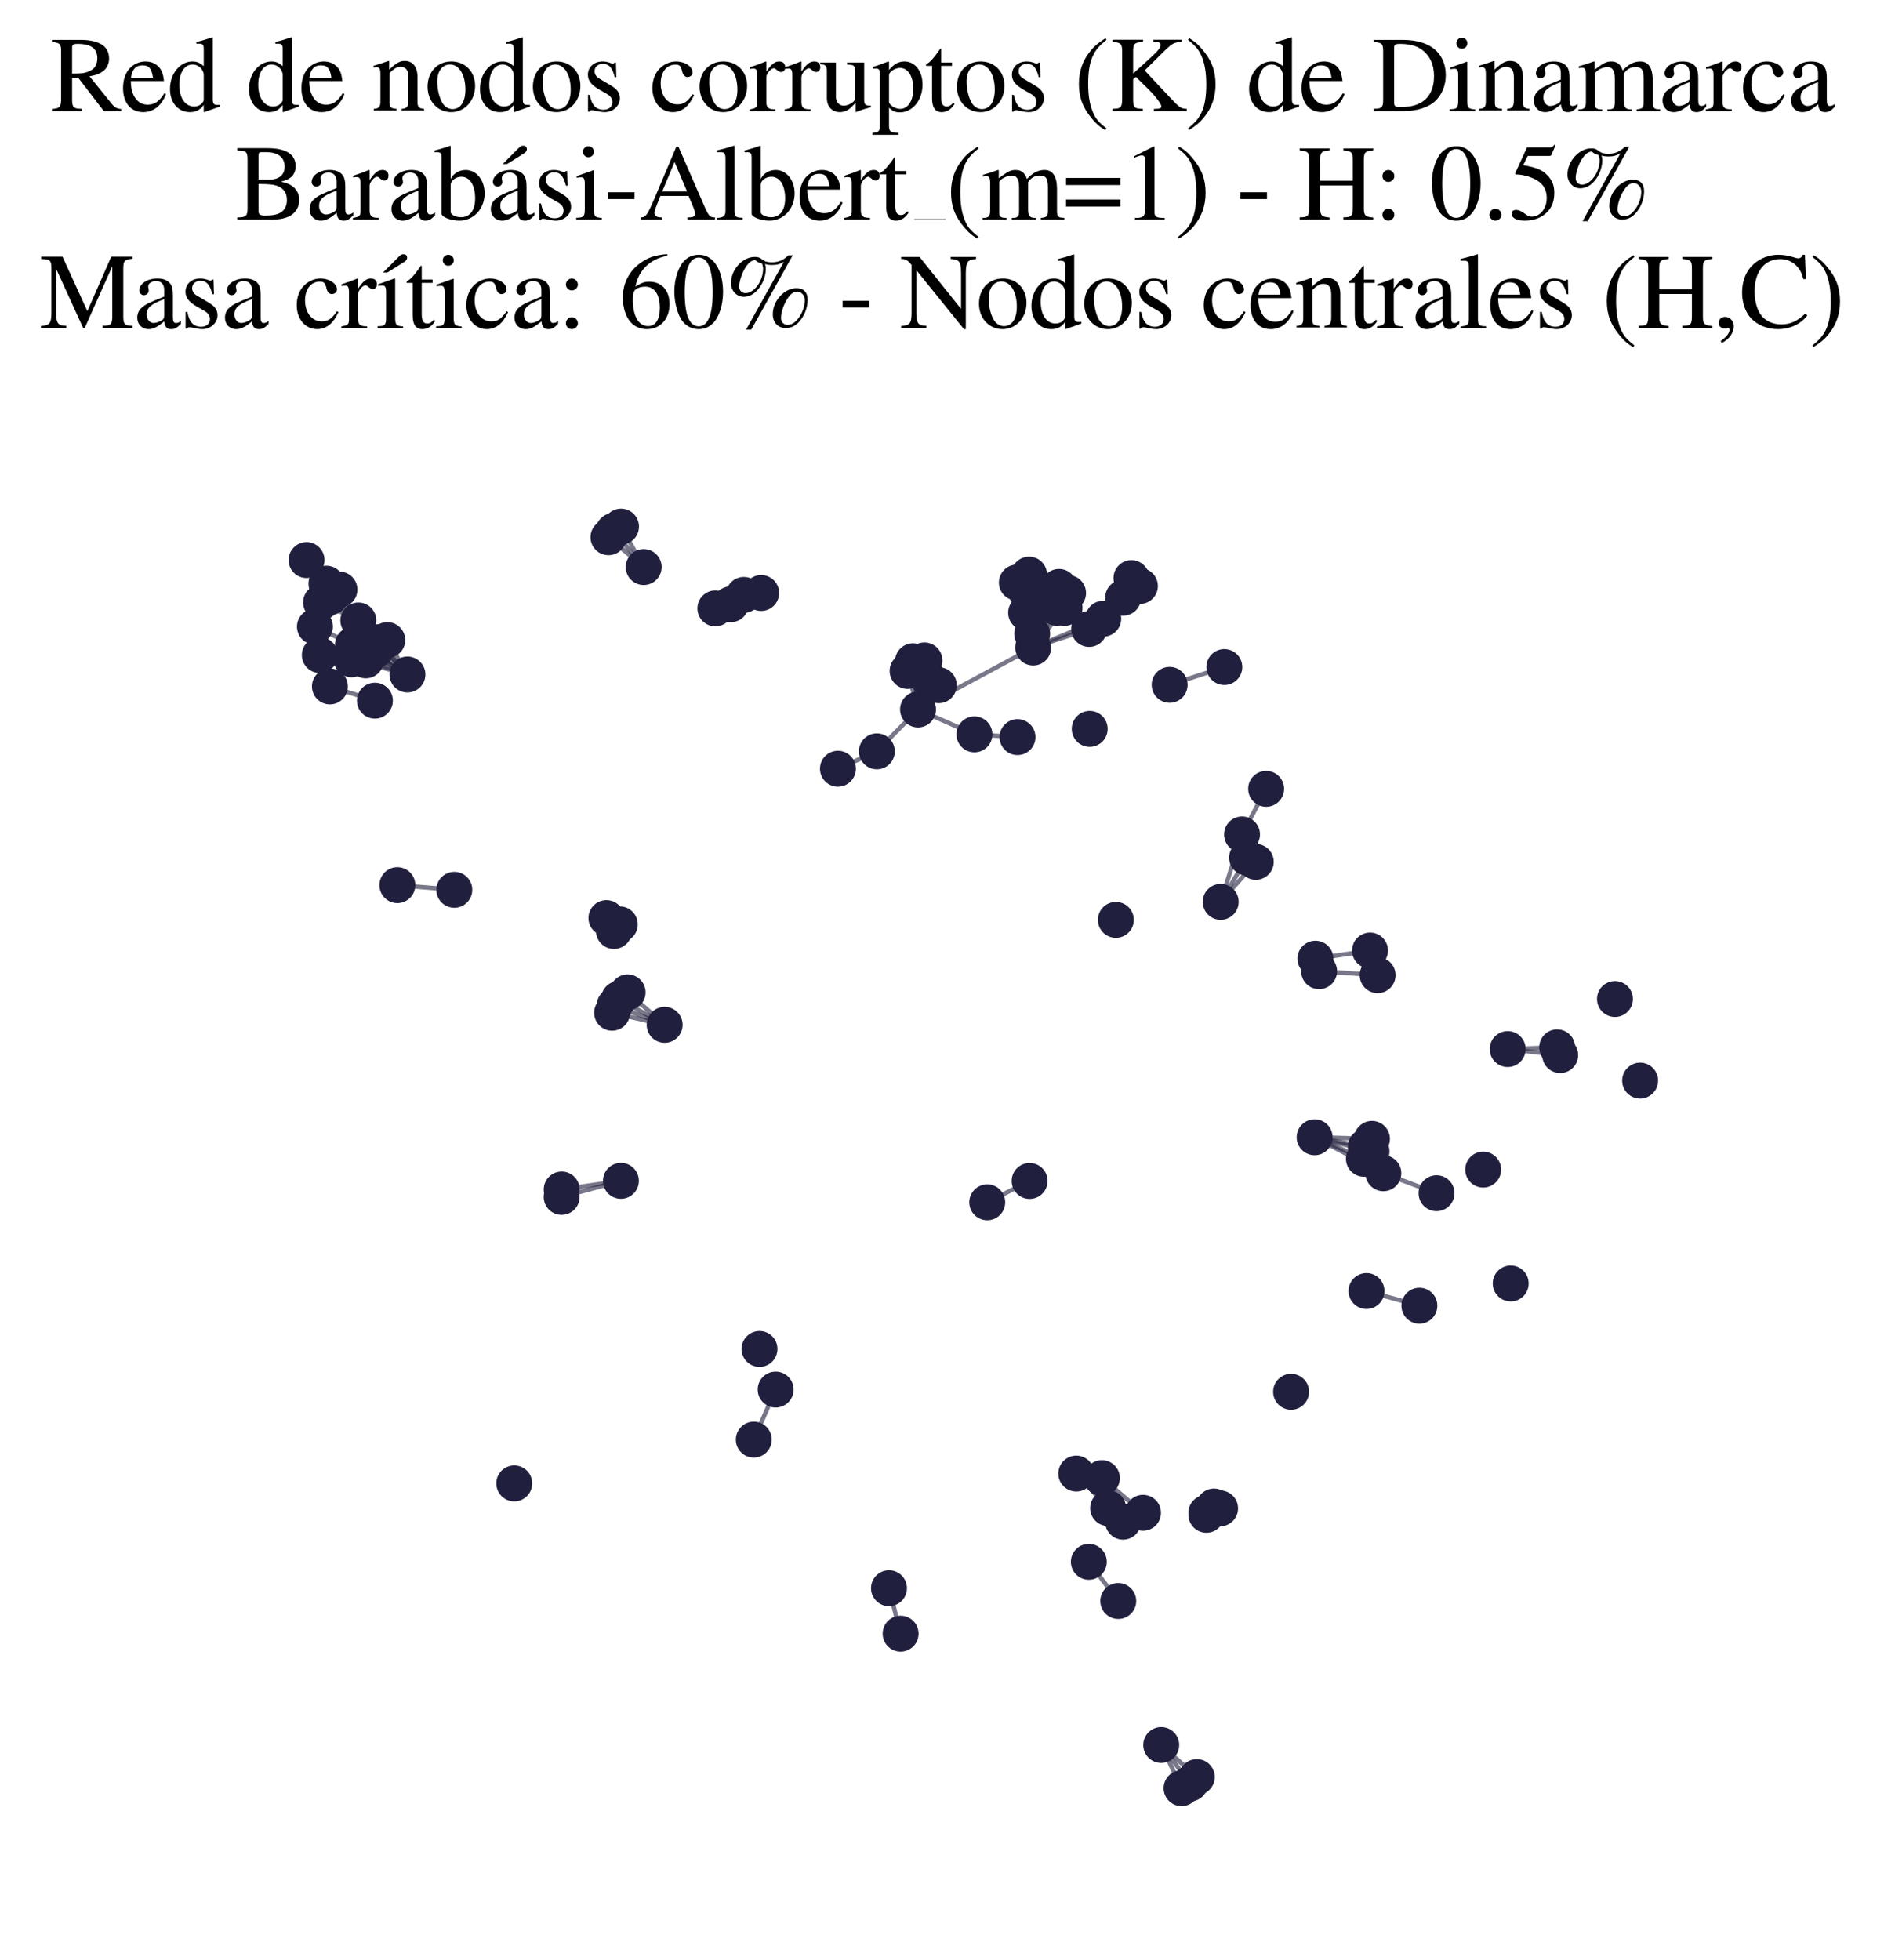 <?xml version="1.0" encoding="utf-8" standalone="no"?>
<!DOCTYPE svg PUBLIC "-//W3C//DTD SVG 1.1//EN"
  "http://www.w3.org/Graphics/SVG/1.1/DTD/svg11.dtd">
<svg xmlns:xlink="http://www.w3.org/1999/xlink" width="171.118pt" height="177.988pt" viewBox="0 0 171.118 177.988" xmlns="http://www.w3.org/2000/svg" version="1.1">
 <defs>
  <style type="text/css">*{stroke-linejoin: round; stroke-linecap: butt}</style>
 </defs>
 <g id="figure_1">
  <g id="patch_1">
   <path d="M 0 177.988 
L 171.118 177.988 
L 171.118 -0 
L 0 -0 
z
" style="fill: #ffffff"/>
  </g>
  <g id="axes_1">
   <g id="LineCollection_1">
    <path d="M 34.134 59.035 
L 37.006 61.243 
" clip-path="url(#pb1fc2d0934)" style="fill: none; stroke: #201f3d; stroke-opacity: 0.6; stroke-width: 0.4"/>
    <path d="M 141.707 95.799 
L 136.938 95.252 
" clip-path="url(#pb1fc2d0934)" style="fill: none; stroke: #201f3d; stroke-opacity: 0.6; stroke-width: 0.4"/>
    <path d="M 84.312 61.61 
L 83.381 64.419 
" clip-path="url(#pb1fc2d0934)" style="fill: none; stroke: #201f3d; stroke-opacity: 0.6; stroke-width: 0.4"/>
    <path d="M 103.816 137.358 
L 100.082 134.207 
" clip-path="url(#pb1fc2d0934)" style="fill: none; stroke: #201f3d; stroke-opacity: 0.6; stroke-width: 0.4"/>
    <path d="M 82.922 60.042 
L 83.381 64.419 
" clip-path="url(#pb1fc2d0934)" style="fill: none; stroke: #201f3d; stroke-opacity: 0.6; stroke-width: 0.4"/>
    <path d="M 55.265 48.779 
L 58.464 51.487 
" clip-path="url(#pb1fc2d0934)" style="fill: none; stroke: #201f3d; stroke-opacity: 0.6; stroke-width: 0.4"/>
    <path d="M 119.81 88.18 
L 125.126 88.542 
" clip-path="url(#pb1fc2d0934)" style="fill: none; stroke: #201f3d; stroke-opacity: 0.6; stroke-width: 0.4"/>
    <path d="M 100.205 56.178 
L 93.84 58.795 
" clip-path="url(#pb1fc2d0934)" style="fill: none; stroke: #201f3d; stroke-opacity: 0.6; stroke-width: 0.4"/>
    <path d="M 100.205 56.178 
L 103.535 53.208 
" clip-path="url(#pb1fc2d0934)" style="fill: none; stroke: #201f3d; stroke-opacity: 0.6; stroke-width: 0.4"/>
    <path d="M 100.205 56.178 
L 102.766 52.491 
" clip-path="url(#pb1fc2d0934)" style="fill: none; stroke: #201f3d; stroke-opacity: 0.6; stroke-width: 0.4"/>
    <path d="M 98.896 141.812 
L 101.568 145.369 
" clip-path="url(#pb1fc2d0934)" style="fill: none; stroke: #201f3d; stroke-opacity: 0.6; stroke-width: 0.4"/>
    <path d="M 56.396 107.217 
L 51.017 108.005 
" clip-path="url(#pb1fc2d0934)" style="fill: none; stroke: #201f3d; stroke-opacity: 0.6; stroke-width: 0.4"/>
    <path d="M 56.396 107.217 
L 51.012 108.677 
" clip-path="url(#pb1fc2d0934)" style="fill: none; stroke: #201f3d; stroke-opacity: 0.6; stroke-width: 0.4"/>
    <path d="M 124.114 117.222 
L 128.919 118.555 
" clip-path="url(#pb1fc2d0934)" style="fill: none; stroke: #201f3d; stroke-opacity: 0.6; stroke-width: 0.4"/>
    <path d="M 110.872 81.887 
L 112.81 75.765 
" clip-path="url(#pb1fc2d0934)" style="fill: none; stroke: #201f3d; stroke-opacity: 0.6; stroke-width: 0.4"/>
    <path d="M 110.872 81.887 
L 113.268 77.873 
" clip-path="url(#pb1fc2d0934)" style="fill: none; stroke: #201f3d; stroke-opacity: 0.6; stroke-width: 0.4"/>
    <path d="M 110.872 81.887 
L 114.059 78.254 
" clip-path="url(#pb1fc2d0934)" style="fill: none; stroke: #201f3d; stroke-opacity: 0.6; stroke-width: 0.4"/>
    <path d="M 83.381 64.419 
L 93.84 58.795 
" clip-path="url(#pb1fc2d0934)" style="fill: none; stroke: #201f3d; stroke-opacity: 0.6; stroke-width: 0.4"/>
    <path d="M 83.381 64.419 
L 83.963 59.964 
" clip-path="url(#pb1fc2d0934)" style="fill: none; stroke: #201f3d; stroke-opacity: 0.6; stroke-width: 0.4"/>
    <path d="M 83.381 64.419 
L 83.766 60.648 
" clip-path="url(#pb1fc2d0934)" style="fill: none; stroke: #201f3d; stroke-opacity: 0.6; stroke-width: 0.4"/>
    <path d="M 83.381 64.419 
L 82.434 60.92 
" clip-path="url(#pb1fc2d0934)" style="fill: none; stroke: #201f3d; stroke-opacity: 0.6; stroke-width: 0.4"/>
    <path d="M 83.381 64.419 
L 79.642 68.22 
" clip-path="url(#pb1fc2d0934)" style="fill: none; stroke: #201f3d; stroke-opacity: 0.6; stroke-width: 0.4"/>
    <path d="M 83.381 64.419 
L 88.504 66.678 
" clip-path="url(#pb1fc2d0934)" style="fill: none; stroke: #201f3d; stroke-opacity: 0.6; stroke-width: 0.4"/>
    <path d="M 83.381 64.419 
L 85.267 62.215 
" clip-path="url(#pb1fc2d0934)" style="fill: none; stroke: #201f3d; stroke-opacity: 0.6; stroke-width: 0.4"/>
    <path d="M 80.744 144.206 
L 81.8 148.333 
" clip-path="url(#pb1fc2d0934)" style="fill: none; stroke: #201f3d; stroke-opacity: 0.6; stroke-width: 0.4"/>
    <path d="M 125.646 106.527 
L 119.405 103.26 
" clip-path="url(#pb1fc2d0934)" style="fill: none; stroke: #201f3d; stroke-opacity: 0.6; stroke-width: 0.4"/>
    <path d="M 125.646 106.527 
L 130.476 108.342 
" clip-path="url(#pb1fc2d0934)" style="fill: none; stroke: #201f3d; stroke-opacity: 0.6; stroke-width: 0.4"/>
    <path d="M 93.84 58.795 
L 94.442 54.289 
" clip-path="url(#pb1fc2d0934)" style="fill: none; stroke: #201f3d; stroke-opacity: 0.6; stroke-width: 0.4"/>
    <path d="M 93.84 58.795 
L 96.69 55.195 
" clip-path="url(#pb1fc2d0934)" style="fill: none; stroke: #201f3d; stroke-opacity: 0.6; stroke-width: 0.4"/>
    <path d="M 93.84 58.795 
L 93.2 55.635 
" clip-path="url(#pb1fc2d0934)" style="fill: none; stroke: #201f3d; stroke-opacity: 0.6; stroke-width: 0.4"/>
    <path d="M 93.84 58.795 
L 95.976 55.189 
" clip-path="url(#pb1fc2d0934)" style="fill: none; stroke: #201f3d; stroke-opacity: 0.6; stroke-width: 0.4"/>
    <path d="M 93.84 58.795 
L 95.784 54.449 
" clip-path="url(#pb1fc2d0934)" style="fill: none; stroke: #201f3d; stroke-opacity: 0.6; stroke-width: 0.4"/>
    <path d="M 93.84 58.795 
L 98.922 57.107 
" clip-path="url(#pb1fc2d0934)" style="fill: none; stroke: #201f3d; stroke-opacity: 0.6; stroke-width: 0.4"/>
    <path d="M 93.84 58.795 
L 95.105 54.228 
" clip-path="url(#pb1fc2d0934)" style="fill: none; stroke: #201f3d; stroke-opacity: 0.6; stroke-width: 0.4"/>
    <path d="M 108.702 161.351 
L 105.471 158.44 
" clip-path="url(#pb1fc2d0934)" style="fill: none; stroke: #201f3d; stroke-opacity: 0.6; stroke-width: 0.4"/>
    <path d="M 56.225 90.699 
L 60.368 93.052 
" clip-path="url(#pb1fc2d0934)" style="fill: none; stroke: #201f3d; stroke-opacity: 0.6; stroke-width: 0.4"/>
    <path d="M 29.994 54.219 
L 32.547 56.338 
" clip-path="url(#pb1fc2d0934)" style="fill: none; stroke: #201f3d; stroke-opacity: 0.6; stroke-width: 0.4"/>
    <path d="M 34.051 63.62 
L 29.964 62.326 
" clip-path="url(#pb1fc2d0934)" style="fill: none; stroke: #201f3d; stroke-opacity: 0.6; stroke-width: 0.4"/>
    <path d="M 89.668 109.167 
L 93.517 107.228 
" clip-path="url(#pb1fc2d0934)" style="fill: none; stroke: #201f3d; stroke-opacity: 0.6; stroke-width: 0.4"/>
    <path d="M 93.468 52.174 
L 93.2 55.635 
" clip-path="url(#pb1fc2d0934)" style="fill: none; stroke: #201f3d; stroke-opacity: 0.6; stroke-width: 0.4"/>
    <path d="M 55.735 48.204 
L 58.464 51.487 
" clip-path="url(#pb1fc2d0934)" style="fill: none; stroke: #201f3d; stroke-opacity: 0.6; stroke-width: 0.4"/>
    <path d="M 98.922 57.107 
L 102.012 54.269 
" clip-path="url(#pb1fc2d0934)" style="fill: none; stroke: #201f3d; stroke-opacity: 0.6; stroke-width: 0.4"/>
    <path d="M 123.881 105.218 
L 119.405 103.26 
" clip-path="url(#pb1fc2d0934)" style="fill: none; stroke: #201f3d; stroke-opacity: 0.6; stroke-width: 0.4"/>
    <path d="M 112.81 75.765 
L 114.999 71.623 
" clip-path="url(#pb1fc2d0934)" style="fill: none; stroke: #201f3d; stroke-opacity: 0.6; stroke-width: 0.4"/>
    <path d="M 31.938 59.865 
L 37.006 61.243 
" clip-path="url(#pb1fc2d0934)" style="fill: none; stroke: #201f3d; stroke-opacity: 0.6; stroke-width: 0.4"/>
    <path d="M 31.938 59.865 
L 29.048 59.479 
" clip-path="url(#pb1fc2d0934)" style="fill: none; stroke: #201f3d; stroke-opacity: 0.6; stroke-width: 0.4"/>
    <path d="M 100.646 136.932 
L 97.755 133.796 
" clip-path="url(#pb1fc2d0934)" style="fill: none; stroke: #201f3d; stroke-opacity: 0.6; stroke-width: 0.4"/>
    <path d="M 56.405 47.815 
L 58.464 51.487 
" clip-path="url(#pb1fc2d0934)" style="fill: none; stroke: #201f3d; stroke-opacity: 0.6; stroke-width: 0.4"/>
    <path d="M 119.405 103.26 
L 124.049 104.116 
" clip-path="url(#pb1fc2d0934)" style="fill: none; stroke: #201f3d; stroke-opacity: 0.6; stroke-width: 0.4"/>
    <path d="M 119.405 103.26 
L 124.611 103.406 
" clip-path="url(#pb1fc2d0934)" style="fill: none; stroke: #201f3d; stroke-opacity: 0.6; stroke-width: 0.4"/>
    <path d="M 119.405 103.26 
L 124.572 104.549 
" clip-path="url(#pb1fc2d0934)" style="fill: none; stroke: #201f3d; stroke-opacity: 0.6; stroke-width: 0.4"/>
    <path d="M 41.264 80.792 
L 36.092 80.368 
" clip-path="url(#pb1fc2d0934)" style="fill: none; stroke: #201f3d; stroke-opacity: 0.6; stroke-width: 0.4"/>
    <path d="M 93.2 55.635 
L 92.358 52.895 
" clip-path="url(#pb1fc2d0934)" style="fill: none; stroke: #201f3d; stroke-opacity: 0.6; stroke-width: 0.4"/>
    <path d="M 37.006 61.243 
L 34.374 58.312 
" clip-path="url(#pb1fc2d0934)" style="fill: none; stroke: #201f3d; stroke-opacity: 0.6; stroke-width: 0.4"/>
    <path d="M 37.006 61.243 
L 32.053 58.54 
" clip-path="url(#pb1fc2d0934)" style="fill: none; stroke: #201f3d; stroke-opacity: 0.6; stroke-width: 0.4"/>
    <path d="M 37.006 61.243 
L 32.547 56.338 
" clip-path="url(#pb1fc2d0934)" style="fill: none; stroke: #201f3d; stroke-opacity: 0.6; stroke-width: 0.4"/>
    <path d="M 37.006 61.243 
L 33.373 59.065 
" clip-path="url(#pb1fc2d0934)" style="fill: none; stroke: #201f3d; stroke-opacity: 0.6; stroke-width: 0.4"/>
    <path d="M 37.006 61.243 
L 35.174 58.119 
" clip-path="url(#pb1fc2d0934)" style="fill: none; stroke: #201f3d; stroke-opacity: 0.6; stroke-width: 0.4"/>
    <path d="M 37.006 61.243 
L 33.223 59.959 
" clip-path="url(#pb1fc2d0934)" style="fill: none; stroke: #201f3d; stroke-opacity: 0.6; stroke-width: 0.4"/>
    <path d="M 93.751 57.543 
L 96.189 53.289 
" clip-path="url(#pb1fc2d0934)" style="fill: none; stroke: #201f3d; stroke-opacity: 0.6; stroke-width: 0.4"/>
    <path d="M 93.751 57.543 
L 97.01 53.848 
" clip-path="url(#pb1fc2d0934)" style="fill: none; stroke: #201f3d; stroke-opacity: 0.6; stroke-width: 0.4"/>
    <path d="M 106.234 62.182 
L 111.203 60.567 
" clip-path="url(#pb1fc2d0934)" style="fill: none; stroke: #201f3d; stroke-opacity: 0.6; stroke-width: 0.4"/>
    <path d="M 136.938 95.252 
L 141.432 95.097 
" clip-path="url(#pb1fc2d0934)" style="fill: none; stroke: #201f3d; stroke-opacity: 0.6; stroke-width: 0.4"/>
    <path d="M 55.828 91.293 
L 60.368 93.052 
" clip-path="url(#pb1fc2d0934)" style="fill: none; stroke: #201f3d; stroke-opacity: 0.6; stroke-width: 0.4"/>
    <path d="M 70.451 126.169 
L 68.464 130.714 
" clip-path="url(#pb1fc2d0934)" style="fill: none; stroke: #201f3d; stroke-opacity: 0.6; stroke-width: 0.4"/>
    <path d="M 32.053 58.54 
L 28.604 56.9 
" clip-path="url(#pb1fc2d0934)" style="fill: none; stroke: #201f3d; stroke-opacity: 0.6; stroke-width: 0.4"/>
    <path d="M 55.595 91.955 
L 60.368 93.052 
" clip-path="url(#pb1fc2d0934)" style="fill: none; stroke: #201f3d; stroke-opacity: 0.6; stroke-width: 0.4"/>
    <path d="M 88.504 66.678 
L 92.417 66.929 
" clip-path="url(#pb1fc2d0934)" style="fill: none; stroke: #201f3d; stroke-opacity: 0.6; stroke-width: 0.4"/>
    <path d="M 124.436 86.306 
L 119.476 87.045 
" clip-path="url(#pb1fc2d0934)" style="fill: none; stroke: #201f3d; stroke-opacity: 0.6; stroke-width: 0.4"/>
    <path d="M 32.547 56.338 
L 29.649 52.995 
" clip-path="url(#pb1fc2d0934)" style="fill: none; stroke: #201f3d; stroke-opacity: 0.6; stroke-width: 0.4"/>
    <path d="M 32.547 56.338 
L 29.161 54.696 
" clip-path="url(#pb1fc2d0934)" style="fill: none; stroke: #201f3d; stroke-opacity: 0.6; stroke-width: 0.4"/>
    <path d="M 32.547 56.338 
L 30.83 53.531 
" clip-path="url(#pb1fc2d0934)" style="fill: none; stroke: #201f3d; stroke-opacity: 0.6; stroke-width: 0.4"/>
    <path d="M 29.649 52.995 
L 27.843 50.852 
" clip-path="url(#pb1fc2d0934)" style="fill: none; stroke: #201f3d; stroke-opacity: 0.6; stroke-width: 0.4"/>
    <path d="M 105.471 158.44 
L 107.319 162.361 
" clip-path="url(#pb1fc2d0934)" style="fill: none; stroke: #201f3d; stroke-opacity: 0.6; stroke-width: 0.4"/>
    <path d="M 105.471 158.44 
L 108.09 161.94 
" clip-path="url(#pb1fc2d0934)" style="fill: none; stroke: #201f3d; stroke-opacity: 0.6; stroke-width: 0.4"/>
    <path d="M 76.107 69.798 
L 79.642 68.22 
" clip-path="url(#pb1fc2d0934)" style="fill: none; stroke: #201f3d; stroke-opacity: 0.6; stroke-width: 0.4"/>
    <path d="M 57.004 90.106 
L 60.368 93.052 
" clip-path="url(#pb1fc2d0934)" style="fill: none; stroke: #201f3d; stroke-opacity: 0.6; stroke-width: 0.4"/>
   </g>
   <g id="PathCollection_1">
    <defs>
     <path id="m8c37f9a600" d="M 0 1.581 
C 0.419 1.581 0.822 1.415 1.118 1.118 
C 1.415 0.822 1.581 0.419 1.581 0 
C 1.581 -0.419 1.415 -0.822 1.118 -1.118 
C 0.822 -1.415 0.419 -1.581 0 -1.581 
C -0.419 -1.581 -0.822 -1.415 -1.118 -1.118 
C -1.415 -0.822 -1.581 -0.419 -1.581 0 
C -1.581 0.419 -1.415 0.822 -1.118 1.118 
C -0.822 1.415 -0.419 1.581 0 1.581 
z
" style="stroke: #201f3d; stroke-width: 0.1"/>
    </defs>
    <g clip-path="url(#pb1fc2d0934)">
     <use xlink:href="#m8c37f9a600" x="100.646" y="136.932" style="fill: #201f3d; stroke: #201f3d; stroke-width: 0.1"/>
     <use xlink:href="#m8c37f9a600" x="80.744" y="144.206" style="fill: #201f3d; stroke: #201f3d; stroke-width: 0.1"/>
     <use xlink:href="#m8c37f9a600" x="146.682" y="90.708" style="fill: #201f3d; stroke: #201f3d; stroke-width: 0.1"/>
     <use xlink:href="#m8c37f9a600" x="94.442" y="54.289" style="fill: #201f3d; stroke: #201f3d; stroke-width: 0.1"/>
     <use xlink:href="#m8c37f9a600" x="76.107" y="69.798" style="fill: #201f3d; stroke: #201f3d; stroke-width: 0.1"/>
     <use xlink:href="#m8c37f9a600" x="102.766" y="52.491" style="fill: #201f3d; stroke: #201f3d; stroke-width: 0.1"/>
     <use xlink:href="#m8c37f9a600" x="51.017" y="108.005" style="fill: #201f3d; stroke: #201f3d; stroke-width: 0.1"/>
     <use xlink:href="#m8c37f9a600" x="60.368" y="93.052" style="fill: #201f3d; stroke: #201f3d; stroke-width: 0.1"/>
     <use xlink:href="#m8c37f9a600" x="101.351" y="83.522" style="fill: #201f3d; stroke: #201f3d; stroke-width: 0.1"/>
     <use xlink:href="#m8c37f9a600" x="97.01" y="53.848" style="fill: #201f3d; stroke: #201f3d; stroke-width: 0.1"/>
     <use xlink:href="#m8c37f9a600" x="110.266" y="136.788" style="fill: #201f3d; stroke: #201f3d; stroke-width: 0.1"/>
     <use xlink:href="#m8c37f9a600" x="92.417" y="66.929" style="fill: #201f3d; stroke: #201f3d; stroke-width: 0.1"/>
     <use xlink:href="#m8c37f9a600" x="108.702" y="161.351" style="fill: #201f3d; stroke: #201f3d; stroke-width: 0.1"/>
     <use xlink:href="#m8c37f9a600" x="114.999" y="71.623" style="fill: #201f3d; stroke: #201f3d; stroke-width: 0.1"/>
     <use xlink:href="#m8c37f9a600" x="124.611" y="103.406" style="fill: #201f3d; stroke: #201f3d; stroke-width: 0.1"/>
     <use xlink:href="#m8c37f9a600" x="85.267" y="62.215" style="fill: #201f3d; stroke: #201f3d; stroke-width: 0.1"/>
     <use xlink:href="#m8c37f9a600" x="109.565" y="137.366" style="fill: #201f3d; stroke: #201f3d; stroke-width: 0.1"/>
     <use xlink:href="#m8c37f9a600" x="123.881" y="105.218" style="fill: #201f3d; stroke: #201f3d; stroke-width: 0.1"/>
     <use xlink:href="#m8c37f9a600" x="110.872" y="81.887" style="fill: #201f3d; stroke: #201f3d; stroke-width: 0.1"/>
     <use xlink:href="#m8c37f9a600" x="55.595" y="91.955" style="fill: #201f3d; stroke: #201f3d; stroke-width: 0.1"/>
     <use xlink:href="#m8c37f9a600" x="92.358" y="52.895" style="fill: #201f3d; stroke: #201f3d; stroke-width: 0.1"/>
     <use xlink:href="#m8c37f9a600" x="68.984" y="122.481" style="fill: #201f3d; stroke: #201f3d; stroke-width: 0.1"/>
     <use xlink:href="#m8c37f9a600" x="98.896" y="141.812" style="fill: #201f3d; stroke: #201f3d; stroke-width: 0.1"/>
     <use xlink:href="#m8c37f9a600" x="56.396" y="107.217" style="fill: #201f3d; stroke: #201f3d; stroke-width: 0.1"/>
     <use xlink:href="#m8c37f9a600" x="110.817" y="136.957" style="fill: #201f3d; stroke: #201f3d; stroke-width: 0.1"/>
     <use xlink:href="#m8c37f9a600" x="136.938" y="95.252" style="fill: #201f3d; stroke: #201f3d; stroke-width: 0.1"/>
     <use xlink:href="#m8c37f9a600" x="93.468" y="52.174" style="fill: #201f3d; stroke: #201f3d; stroke-width: 0.1"/>
     <use xlink:href="#m8c37f9a600" x="31.938" y="59.865" style="fill: #201f3d; stroke: #201f3d; stroke-width: 0.1"/>
     <use xlink:href="#m8c37f9a600" x="33.373" y="59.065" style="fill: #201f3d; stroke: #201f3d; stroke-width: 0.1"/>
     <use xlink:href="#m8c37f9a600" x="79.642" y="68.22" style="fill: #201f3d; stroke: #201f3d; stroke-width: 0.1"/>
     <use xlink:href="#m8c37f9a600" x="108.09" y="161.94" style="fill: #201f3d; stroke: #201f3d; stroke-width: 0.1"/>
     <use xlink:href="#m8c37f9a600" x="95.784" y="54.449" style="fill: #201f3d; stroke: #201f3d; stroke-width: 0.1"/>
     <use xlink:href="#m8c37f9a600" x="125.126" y="88.542" style="fill: #201f3d; stroke: #201f3d; stroke-width: 0.1"/>
     <use xlink:href="#m8c37f9a600" x="124.436" y="86.306" style="fill: #201f3d; stroke: #201f3d; stroke-width: 0.1"/>
     <use xlink:href="#m8c37f9a600" x="95.105" y="54.228" style="fill: #201f3d; stroke: #201f3d; stroke-width: 0.1"/>
     <use xlink:href="#m8c37f9a600" x="148.968" y="98.117" style="fill: #201f3d; stroke: #201f3d; stroke-width: 0.1"/>
     <use xlink:href="#m8c37f9a600" x="66.371" y="54.866" style="fill: #201f3d; stroke: #201f3d; stroke-width: 0.1"/>
     <use xlink:href="#m8c37f9a600" x="81.8" y="148.333" style="fill: #201f3d; stroke: #201f3d; stroke-width: 0.1"/>
     <use xlink:href="#m8c37f9a600" x="29.161" y="54.696" style="fill: #201f3d; stroke: #201f3d; stroke-width: 0.1"/>
     <use xlink:href="#m8c37f9a600" x="28.604" y="56.9" style="fill: #201f3d; stroke: #201f3d; stroke-width: 0.1"/>
     <use xlink:href="#m8c37f9a600" x="32.547" y="56.338" style="fill: #201f3d; stroke: #201f3d; stroke-width: 0.1"/>
     <use xlink:href="#m8c37f9a600" x="83.963" y="59.964" style="fill: #201f3d; stroke: #201f3d; stroke-width: 0.1"/>
     <use xlink:href="#m8c37f9a600" x="58.464" y="51.487" style="fill: #201f3d; stroke: #201f3d; stroke-width: 0.1"/>
     <use xlink:href="#m8c37f9a600" x="141.432" y="95.097" style="fill: #201f3d; stroke: #201f3d; stroke-width: 0.1"/>
     <use xlink:href="#m8c37f9a600" x="96.69" y="55.195" style="fill: #201f3d; stroke: #201f3d; stroke-width: 0.1"/>
     <use xlink:href="#m8c37f9a600" x="82.922" y="60.042" style="fill: #201f3d; stroke: #201f3d; stroke-width: 0.1"/>
     <use xlink:href="#m8c37f9a600" x="55.828" y="91.293" style="fill: #201f3d; stroke: #201f3d; stroke-width: 0.1"/>
     <use xlink:href="#m8c37f9a600" x="68.464" y="130.714" style="fill: #201f3d; stroke: #201f3d; stroke-width: 0.1"/>
     <use xlink:href="#m8c37f9a600" x="32.053" y="58.54" style="fill: #201f3d; stroke: #201f3d; stroke-width: 0.1"/>
     <use xlink:href="#m8c37f9a600" x="56.405" y="47.815" style="fill: #201f3d; stroke: #201f3d; stroke-width: 0.1"/>
     <use xlink:href="#m8c37f9a600" x="83.766" y="60.648" style="fill: #201f3d; stroke: #201f3d; stroke-width: 0.1"/>
     <use xlink:href="#m8c37f9a600" x="113.268" y="77.873" style="fill: #201f3d; stroke: #201f3d; stroke-width: 0.1"/>
     <use xlink:href="#m8c37f9a600" x="119.476" y="87.045" style="fill: #201f3d; stroke: #201f3d; stroke-width: 0.1"/>
     <use xlink:href="#m8c37f9a600" x="29.964" y="62.326" style="fill: #201f3d; stroke: #201f3d; stroke-width: 0.1"/>
     <use xlink:href="#m8c37f9a600" x="119.405" y="103.26" style="fill: #201f3d; stroke: #201f3d; stroke-width: 0.1"/>
     <use xlink:href="#m8c37f9a600" x="95.976" y="55.189" style="fill: #201f3d; stroke: #201f3d; stroke-width: 0.1"/>
     <use xlink:href="#m8c37f9a600" x="67.562" y="54.014" style="fill: #201f3d; stroke: #201f3d; stroke-width: 0.1"/>
     <use xlink:href="#m8c37f9a600" x="64.973" y="55.242" style="fill: #201f3d; stroke: #201f3d; stroke-width: 0.1"/>
     <use xlink:href="#m8c37f9a600" x="88.504" y="66.678" style="fill: #201f3d; stroke: #201f3d; stroke-width: 0.1"/>
     <use xlink:href="#m8c37f9a600" x="141.707" y="95.799" style="fill: #201f3d; stroke: #201f3d; stroke-width: 0.1"/>
     <use xlink:href="#m8c37f9a600" x="107.319" y="162.361" style="fill: #201f3d; stroke: #201f3d; stroke-width: 0.1"/>
     <use xlink:href="#m8c37f9a600" x="96.189" y="53.289" style="fill: #201f3d; stroke: #201f3d; stroke-width: 0.1"/>
     <use xlink:href="#m8c37f9a600" x="56.295" y="83.931" style="fill: #201f3d; stroke: #201f3d; stroke-width: 0.1"/>
     <use xlink:href="#m8c37f9a600" x="35.174" y="58.119" style="fill: #201f3d; stroke: #201f3d; stroke-width: 0.1"/>
     <use xlink:href="#m8c37f9a600" x="29.649" y="52.995" style="fill: #201f3d; stroke: #201f3d; stroke-width: 0.1"/>
     <use xlink:href="#m8c37f9a600" x="124.114" y="117.222" style="fill: #201f3d; stroke: #201f3d; stroke-width: 0.1"/>
     <use xlink:href="#m8c37f9a600" x="100.082" y="134.207" style="fill: #201f3d; stroke: #201f3d; stroke-width: 0.1"/>
     <use xlink:href="#m8c37f9a600" x="56.225" y="90.699" style="fill: #201f3d; stroke: #201f3d; stroke-width: 0.1"/>
     <use xlink:href="#m8c37f9a600" x="29.994" y="54.219" style="fill: #201f3d; stroke: #201f3d; stroke-width: 0.1"/>
     <use xlink:href="#m8c37f9a600" x="130.476" y="108.342" style="fill: #201f3d; stroke: #201f3d; stroke-width: 0.1"/>
     <use xlink:href="#m8c37f9a600" x="55.079" y="83.358" style="fill: #201f3d; stroke: #201f3d; stroke-width: 0.1"/>
     <use xlink:href="#m8c37f9a600" x="105.471" y="158.44" style="fill: #201f3d; stroke: #201f3d; stroke-width: 0.1"/>
     <use xlink:href="#m8c37f9a600" x="93.517" y="107.228" style="fill: #201f3d; stroke: #201f3d; stroke-width: 0.1"/>
     <use xlink:href="#m8c37f9a600" x="27.843" y="50.852" style="fill: #201f3d; stroke: #201f3d; stroke-width: 0.1"/>
     <use xlink:href="#m8c37f9a600" x="93.158" y="53.626" style="fill: #201f3d; stroke: #201f3d; stroke-width: 0.1"/>
     <use xlink:href="#m8c37f9a600" x="69.135" y="53.842" style="fill: #201f3d; stroke: #201f3d; stroke-width: 0.1"/>
     <use xlink:href="#m8c37f9a600" x="109.573" y="137.54" style="fill: #201f3d; stroke: #201f3d; stroke-width: 0.1"/>
     <use xlink:href="#m8c37f9a600" x="51.012" y="108.677" style="fill: #201f3d; stroke: #201f3d; stroke-width: 0.1"/>
     <use xlink:href="#m8c37f9a600" x="114.059" y="78.254" style="fill: #201f3d; stroke: #201f3d; stroke-width: 0.1"/>
     <use xlink:href="#m8c37f9a600" x="55.735" y="48.204" style="fill: #201f3d; stroke: #201f3d; stroke-width: 0.1"/>
     <use xlink:href="#m8c37f9a600" x="29.048" y="59.479" style="fill: #201f3d; stroke: #201f3d; stroke-width: 0.1"/>
     <use xlink:href="#m8c37f9a600" x="111.203" y="60.567" style="fill: #201f3d; stroke: #201f3d; stroke-width: 0.1"/>
     <use xlink:href="#m8c37f9a600" x="33.223" y="59.959" style="fill: #201f3d; stroke: #201f3d; stroke-width: 0.1"/>
     <use xlink:href="#m8c37f9a600" x="102.012" y="54.269" style="fill: #201f3d; stroke: #201f3d; stroke-width: 0.1"/>
     <use xlink:href="#m8c37f9a600" x="34.051" y="63.62" style="fill: #201f3d; stroke: #201f3d; stroke-width: 0.1"/>
     <use xlink:href="#m8c37f9a600" x="55.763" y="84.532" style="fill: #201f3d; stroke: #201f3d; stroke-width: 0.1"/>
     <use xlink:href="#m8c37f9a600" x="119.81" y="88.18" style="fill: #201f3d; stroke: #201f3d; stroke-width: 0.1"/>
     <use xlink:href="#m8c37f9a600" x="34.134" y="59.035" style="fill: #201f3d; stroke: #201f3d; stroke-width: 0.1"/>
     <use xlink:href="#m8c37f9a600" x="128.919" y="118.555" style="fill: #201f3d; stroke: #201f3d; stroke-width: 0.1"/>
     <use xlink:href="#m8c37f9a600" x="30.83" y="53.531" style="fill: #201f3d; stroke: #201f3d; stroke-width: 0.1"/>
     <use xlink:href="#m8c37f9a600" x="41.264" y="80.792" style="fill: #201f3d; stroke: #201f3d; stroke-width: 0.1"/>
     <use xlink:href="#m8c37f9a600" x="93.751" y="57.543" style="fill: #201f3d; stroke: #201f3d; stroke-width: 0.1"/>
     <use xlink:href="#m8c37f9a600" x="112.81" y="75.765" style="fill: #201f3d; stroke: #201f3d; stroke-width: 0.1"/>
     <use xlink:href="#m8c37f9a600" x="124.049" y="104.116" style="fill: #201f3d; stroke: #201f3d; stroke-width: 0.1"/>
     <use xlink:href="#m8c37f9a600" x="100.205" y="56.178" style="fill: #201f3d; stroke: #201f3d; stroke-width: 0.1"/>
     <use xlink:href="#m8c37f9a600" x="82.434" y="60.92" style="fill: #201f3d; stroke: #201f3d; stroke-width: 0.1"/>
     <use xlink:href="#m8c37f9a600" x="57.004" y="90.106" style="fill: #201f3d; stroke: #201f3d; stroke-width: 0.1"/>
     <use xlink:href="#m8c37f9a600" x="134.713" y="106.197" style="fill: #201f3d; stroke: #201f3d; stroke-width: 0.1"/>
     <use xlink:href="#m8c37f9a600" x="102.004" y="138.164" style="fill: #201f3d; stroke: #201f3d; stroke-width: 0.1"/>
     <use xlink:href="#m8c37f9a600" x="106.234" y="62.182" style="fill: #201f3d; stroke: #201f3d; stroke-width: 0.1"/>
     <use xlink:href="#m8c37f9a600" x="103.816" y="137.358" style="fill: #201f3d; stroke: #201f3d; stroke-width: 0.1"/>
     <use xlink:href="#m8c37f9a600" x="84.312" y="61.61" style="fill: #201f3d; stroke: #201f3d; stroke-width: 0.1"/>
     <use xlink:href="#m8c37f9a600" x="103.535" y="53.208" style="fill: #201f3d; stroke: #201f3d; stroke-width: 0.1"/>
     <use xlink:href="#m8c37f9a600" x="98.922" y="57.107" style="fill: #201f3d; stroke: #201f3d; stroke-width: 0.1"/>
     <use xlink:href="#m8c37f9a600" x="37.006" y="61.243" style="fill: #201f3d; stroke: #201f3d; stroke-width: 0.1"/>
     <use xlink:href="#m8c37f9a600" x="97.755" y="133.796" style="fill: #201f3d; stroke: #201f3d; stroke-width: 0.1"/>
     <use xlink:href="#m8c37f9a600" x="89.668" y="109.167" style="fill: #201f3d; stroke: #201f3d; stroke-width: 0.1"/>
     <use xlink:href="#m8c37f9a600" x="34.374" y="58.312" style="fill: #201f3d; stroke: #201f3d; stroke-width: 0.1"/>
     <use xlink:href="#m8c37f9a600" x="117.266" y="126.371" style="fill: #201f3d; stroke: #201f3d; stroke-width: 0.1"/>
     <use xlink:href="#m8c37f9a600" x="125.646" y="106.527" style="fill: #201f3d; stroke: #201f3d; stroke-width: 0.1"/>
     <use xlink:href="#m8c37f9a600" x="55.265" y="48.779" style="fill: #201f3d; stroke: #201f3d; stroke-width: 0.1"/>
     <use xlink:href="#m8c37f9a600" x="93.84" y="58.795" style="fill: #201f3d; stroke: #201f3d; stroke-width: 0.1"/>
     <use xlink:href="#m8c37f9a600" x="101.568" y="145.369" style="fill: #201f3d; stroke: #201f3d; stroke-width: 0.1"/>
     <use xlink:href="#m8c37f9a600" x="36.092" y="80.368" style="fill: #201f3d; stroke: #201f3d; stroke-width: 0.1"/>
     <use xlink:href="#m8c37f9a600" x="83.381" y="64.419" style="fill: #201f3d; stroke: #201f3d; stroke-width: 0.1"/>
     <use xlink:href="#m8c37f9a600" x="93.2" y="55.635" style="fill: #201f3d; stroke: #201f3d; stroke-width: 0.1"/>
     <use xlink:href="#m8c37f9a600" x="124.572" y="104.549" style="fill: #201f3d; stroke: #201f3d; stroke-width: 0.1"/>
     <use xlink:href="#m8c37f9a600" x="70.451" y="126.169" style="fill: #201f3d; stroke: #201f3d; stroke-width: 0.1"/>
     <use xlink:href="#m8c37f9a600" x="137.213" y="116.536" style="fill: #201f3d; stroke: #201f3d; stroke-width: 0.1"/>
     <use xlink:href="#m8c37f9a600" x="46.708" y="134.688" style="fill: #201f3d; stroke: #201f3d; stroke-width: 0.1"/>
     <use xlink:href="#m8c37f9a600" x="98.975" y="66.181" style="fill: #201f3d; stroke: #201f3d; stroke-width: 0.1"/>
    </g>
   </g>
   <g id="text_1">
    <!-- Red de nodos corruptos (K) de Dinamarca -->
    <g transform="translate(4.551 10.084) scale(0.096 -0.096)">
     <defs>
      <path id="NimbusRomNo9L-Regu-52" d="M 4218 121 
C 3974 140 3846 205 3661 424 
L 2342 2061 
C 2771 2143 2963 2219 3174 2388 
C 3379 2553 3501 2818 3501 3113 
C 3501 3385 3418 3618 3251 3801 
C 3008 4059 2477 4224 1875 4224 
L 109 4224 
L 109 4102 
C 589 4051 653 3981 653 3528 
L 653 765 
C 653 236 589 159 109 121 
L 109 0 
L 1882 0 
L 1882 134 
C 1389 134 1306 219 1306 692 
L 1306 1984 
L 1664 1984 
L 3187 0 
L 4218 0 
L 4218 121 
z
M 1306 3762 
C 1306 3937 1376 3987 1632 3987 
C 2432 3987 2803 3716 2803 3123 
C 2803 2807 2669 2542 2438 2423 
C 2144 2258 1920 2221 1306 2221 
L 1306 3762 
z
" transform="scale(0.016)"/>
      <path id="NimbusRomNo9L-Regu-65" d="M 2611 1053 
C 2304 564 2029 378 1619 378 
C 1254 378 979 564 794 930 
C 678 1174 634 1386 621 1779 
L 2592 1779 
C 2541 2193 2477 2377 2317 2581 
C 2125 2811 1830 2944 1498 2944 
C 1178 2944 877 2829 634 2611 
C 333 2349 160 1894 160 1370 
C 160 486 621 -64 1357 -64 
C 1965 -64 2445 315 2714 1008 
L 2611 1053 
z
M 634 1984 
C 704 2479 922 2714 1312 2714 
C 1702 2714 1856 2535 1939 1984 
L 634 1984 
z
" transform="scale(0.016)"/>
      <path id="NimbusRomNo9L-Regu-64" d="M 2202 -64 
L 3142 269 
L 3142 365 
C 3027 365 3014 365 2995 365 
C 2765 365 2714 435 2714 731 
L 2714 4364 
L 2682 4377 
C 2374 4268 2150 4204 1741 4096 
L 1741 3994 
C 1792 4000 1830 4000 1882 4000 
C 2118 4000 2176 3936 2176 3672 
L 2176 2669 
C 1933 2874 1760 2944 1504 2944 
C 768 2944 173 2221 173 1312 
C 173 493 653 -64 1357 -64 
C 1715 -64 1958 64 2176 365 
L 2176 -45 
L 2202 -64 
z
M 2176 653 
C 2176 608 2131 531 2067 461 
C 1952 333 1792 269 1606 269 
C 1075 269 723 781 723 1568 
C 723 2291 1037 2765 1523 2765 
C 1862 2765 2176 2464 2176 2125 
L 2176 653 
z
" transform="scale(0.016)"/>
      <path id="NimbusRomNo9L-Regu-6e" d="M 102 2579 
C 141 2598 205 2605 275 2605 
C 454 2605 512 2509 512 2195 
L 512 608 
C 512 243 442 154 115 128 
L 115 32 
L 1472 32 
L 1472 128 
C 1146 154 1050 230 1050 461 
L 1050 2259 
C 1357 2547 1498 2624 1709 2624 
C 2022 2624 2176 2426 2176 2003 
L 2176 666 
C 2176 262 2093 154 1773 128 
L 1773 32 
L 3104 32 
L 3104 128 
C 2790 160 2714 237 2714 550 
L 2714 2016 
C 2714 2618 2432 2976 1958 2976 
C 1664 2976 1466 2867 1030 2458 
L 1030 2963 
L 986 2976 
C 672 2861 454 2790 102 2688 
L 102 2579 
z
" transform="scale(0.016)"/>
      <path id="NimbusRomNo9L-Regu-6f" d="M 1600 2944 
C 768 2944 186 2330 186 1446 
C 186 582 781 -64 1587 -64 
C 2394 -64 3008 614 3008 1498 
C 3008 2336 2419 2944 1600 2944 
z
M 1517 2765 
C 2054 2765 2432 2150 2432 1274 
C 2432 550 2144 115 1664 115 
C 1414 115 1178 269 1043 525 
C 864 858 762 1306 762 1760 
C 762 2368 1062 2765 1517 2765 
z
" transform="scale(0.016)"/>
      <path id="NimbusRomNo9L-Regu-73" d="M 2016 2010 
L 1990 2880 
L 1920 2880 
L 1907 2867 
C 1850 2822 1843 2816 1818 2816 
C 1779 2816 1715 2829 1645 2861 
C 1504 2915 1363 2944 1197 2944 
C 691 2944 326 2616 326 2154 
C 326 1796 531 1539 1075 1231 
L 1446 1020 
C 1670 892 1779 737 1779 539 
C 1779 256 1574 77 1248 77 
C 1030 77 832 159 710 298 
C 576 455 518 600 435 960 
L 333 960 
L 333 -39 
L 416 -39 
C 461 33 486 48 563 48 
C 621 48 710 35 858 -2 
C 1037 -39 1210 -64 1325 -64 
C 1818 -64 2227 308 2227 757 
C 2227 1077 2074 1289 1690 1520 
L 998 1930 
C 819 2033 723 2194 723 2367 
C 723 2624 922 2803 1216 2803 
C 1581 2803 1773 2583 1920 2010 
L 2016 2010 
z
" transform="scale(0.016)"/>
      <path id="NimbusRomNo9L-Regu-63" d="M 2547 998 
C 2240 550 2010 397 1645 397 
C 1062 397 653 909 653 1645 
C 653 2304 1005 2758 1523 2758 
C 1754 2758 1837 2688 1901 2451 
L 1939 2310 
C 1990 2131 2106 2016 2240 2016 
C 2406 2016 2547 2138 2547 2285 
C 2547 2643 2099 2944 1562 2944 
C 1248 2944 922 2816 659 2586 
C 339 2304 160 1869 160 1363 
C 160 531 666 -64 1376 -64 
C 1664 -64 1920 38 2150 237 
C 2323 390 2445 563 2637 941 
L 2547 998 
z
" transform="scale(0.016)"/>
      <path id="NimbusRomNo9L-Regu-72" d="M 45 2496 
C 134 2515 192 2522 269 2522 
C 429 2522 486 2419 486 2138 
L 486 538 
C 486 218 442 173 32 96 
L 32 0 
L 1568 0 
L 1568 102 
C 1133 102 1024 199 1024 565 
L 1024 2013 
C 1024 2219 1299 2541 1472 2541 
C 1510 2541 1568 2509 1638 2445 
C 1741 2355 1811 2317 1894 2317 
C 2048 2317 2144 2426 2144 2605 
C 2144 2816 2010 2944 1792 2944 
C 1523 2944 1338 2797 1024 2343 
L 1024 2931 
L 992 2944 
C 653 2803 422 2721 45 2599 
L 45 2496 
z
" transform="scale(0.016)"/>
      <path id="NimbusRomNo9L-Regu-75" d="M 3066 320 
L 3034 320 
C 2739 320 2669 390 2669 685 
L 2669 2880 
L 1658 2880 
L 1658 2758 
C 2054 2758 2131 2694 2131 2375 
L 2131 875 
C 2131 697 2099 607 2010 537 
C 1837 397 1638 320 1446 320 
C 1197 320 992 537 992 805 
L 992 2880 
L 58 2880 
L 58 2778 
C 365 2778 454 2682 454 2387 
L 454 770 
C 454 263 762 -64 1229 -64 
C 1466 -64 1715 38 1888 211 
L 2163 486 
L 2163 -45 
L 2189 -58 
C 2509 70 2739 141 3066 230 
L 3066 320 
z
" transform="scale(0.016)"/>
      <path id="NimbusRomNo9L-Regu-70" d="M 58 2516 
C 115 2522 160 2522 218 2522 
C 435 2522 480 2458 480 2155 
L 480 -855 
C 480 -1189 410 -1261 32 -1299 
L 32 -1408 
L 1581 -1408 
L 1581 -1293 
C 1101 -1293 1018 -1222 1018 -816 
L 1018 199 
C 1242 -13 1395 -77 1664 -77 
C 2419 -77 3008 643 3008 1575 
C 3008 2372 2560 2944 1939 2944 
C 1581 2944 1299 2784 1018 2438 
L 1018 2931 
L 979 2944 
C 634 2810 410 2726 58 2618 
L 58 2516 
z
M 1018 2136 
C 1018 2329 1376 2560 1670 2560 
C 2144 2560 2458 2071 2458 1324 
C 2458 611 2144 128 1683 128 
C 1382 128 1018 359 1018 552 
L 1018 2136 
z
" transform="scale(0.016)"/>
      <path id="NimbusRomNo9L-Regu-74" d="M 1632 2880 
L 986 2880 
L 986 3622 
C 986 3686 979 3706 941 3706 
C 896 3648 858 3590 813 3526 
C 570 3174 294 2867 192 2841 
C 122 2794 83 2748 83 2715 
C 83 2695 90 2682 109 2682 
L 448 2682 
L 448 751 
C 448 212 640 -64 1018 -64 
C 1331 -64 1574 90 1786 423 
L 1702 493 
C 1568 333 1459 269 1318 269 
C 1082 269 986 443 986 847 
L 986 2682 
L 1632 2682 
L 1632 2880 
z
" transform="scale(0.016)"/>
      <path id="NimbusRomNo9L-Regu-28" d="M 1888 4326 
C 1414 4019 1222 3853 986 3558 
C 531 3002 307 2362 307 1613 
C 307 800 544 173 1107 -480 
C 1370 -787 1536 -928 1869 -1133 
L 1946 -1030 
C 1434 -627 1254 -403 1082 77 
C 928 506 858 992 858 1632 
C 858 2304 941 2829 1114 3226 
C 1293 3622 1485 3853 1946 4224 
L 1888 4326 
z
" transform="scale(0.016)"/>
      <path id="NimbusRomNo9L-Regu-4b" d="M 2643 4109 
C 2720 4096 2784 4096 2810 4096 
C 3002 4096 3078 4045 3078 3917 
C 3078 3775 2931 3583 2579 3257 
L 1446 2224 
L 1446 3534 
C 1446 4000 1517 4071 2035 4109 
L 2035 4231 
L 218 4231 
L 218 4109 
C 717 4071 794 3988 794 3531 
L 794 750 
C 794 217 723 134 218 134 
L 218 0 
L 2022 0 
L 2022 134 
C 1523 134 1446 211 1446 683 
L 1446 1891 
L 1613 2026 
L 2291 1355 
C 2778 876 3123 422 3123 269 
C 3123 179 3034 134 2854 134 
C 2822 134 2752 134 2675 121 
L 2675 0 
L 4627 0 
L 4627 134 
C 4294 134 4205 198 3622 816 
L 2131 2409 
L 3347 3611 
C 3782 4026 3885 4077 4320 4109 
L 4320 4231 
L 2643 4231 
L 2643 4109 
z
" transform="scale(0.016)"/>
      <path id="NimbusRomNo9L-Regu-29" d="M 243 -1133 
C 717 -826 909 -659 1146 -365 
C 1600 192 1824 832 1824 1581 
C 1824 2400 1587 3021 1024 3674 
C 762 3981 595 4122 262 4326 
L 186 4224 
C 698 3821 870 3597 1050 3117 
C 1203 2688 1274 2202 1274 1562 
C 1274 896 1190 365 1018 -26 
C 838 -429 646 -659 186 -1030 
L 243 -1133 
z
" transform="scale(0.016)"/>
      <path id="NimbusRomNo9L-Regu-44" d="M 666 679 
C 666 217 589 134 102 134 
L 102 0 
L 1920 0 
C 2662 0 3334 210 3731 568 
C 4147 944 4384 1512 4384 2131 
C 4384 2706 4192 3203 3840 3554 
C 3405 3994 2707 4224 1830 4224 
L 102 4224 
L 102 4102 
C 608 4057 666 4000 666 3525 
L 666 679 
z
M 1318 3738 
C 1318 3936 1389 3987 1651 3987 
C 2202 3987 2618 3885 2925 3668 
C 3424 3323 3686 2775 3686 2087 
C 3686 1334 3424 798 2906 498 
C 2579 314 2208 237 1651 237 
C 1395 237 1318 294 1318 498 
L 1318 3738 
z
" transform="scale(0.016)"/>
      <path id="NimbusRomNo9L-Regu-69" d="M 1120 2929 
L 128 2579 
L 128 2484 
L 179 2490 
C 256 2502 339 2509 397 2509 
C 550 2509 608 2406 608 2125 
L 608 640 
C 608 179 544 109 102 109 
L 102 0 
L 1619 0 
L 1619 96 
C 1197 128 1146 191 1146 650 
L 1146 2910 
L 1120 2929 
z
M 819 4352 
C 646 4352 499 4205 499 4026 
C 499 3847 640 3699 819 3699 
C 1005 3699 1152 3840 1152 4026 
C 1152 4205 1005 4352 819 4352 
z
" transform="scale(0.016)"/>
      <path id="NimbusRomNo9L-Regu-61" d="M 2829 423 
C 2720 333 2643 301 2547 301 
C 2400 301 2355 390 2355 672 
L 2355 1920 
C 2355 2253 2323 2438 2227 2592 
C 2086 2822 1811 2944 1434 2944 
C 832 2944 358 2630 358 2227 
C 358 2080 486 1952 634 1952 
C 787 1952 922 2080 922 2221 
C 922 2246 915 2278 909 2323 
C 896 2381 890 2432 890 2477 
C 890 2650 1094 2790 1350 2790 
C 1664 2790 1837 2605 1837 2259 
L 1837 1869 
C 851 1472 742 1421 467 1178 
C 326 1050 237 832 237 621 
C 237 218 518 -64 909 -64 
C 1190 -64 1453 70 1843 403 
C 1875 70 1990 -64 2253 -64 
C 2470 -64 2605 13 2829 256 
L 2829 423 
z
M 1837 783 
C 1837 584 1805 526 1670 449 
C 1517 359 1338 301 1203 301 
C 979 301 800 520 800 796 
L 800 822 
C 800 1201 1062 1433 1837 1715 
L 1837 783 
z
" transform="scale(0.016)"/>
      <path id="NimbusRomNo9L-Regu-6d" d="M 122 2547 
C 205 2566 256 2573 326 2573 
C 493 2573 550 2470 550 2162 
L 550 539 
C 550 192 461 96 102 96 
L 102 0 
L 1523 0 
L 1523 96 
C 1184 96 1088 166 1088 418 
L 1088 2234 
C 1088 2246 1139 2310 1184 2355 
C 1344 2502 1619 2611 1843 2611 
C 2125 2611 2266 2385 2266 1932 
L 2266 528 
C 2266 167 2195 96 1830 96 
L 1830 0 
L 3264 0 
L 3264 96 
C 2899 96 2803 205 2803 603 
L 2803 2221 
C 2995 2496 3206 2611 3501 2611 
C 3866 2611 3981 2438 3981 1907 
L 3981 557 
C 3981 192 3930 141 3558 96 
L 3558 0 
L 4960 0 
L 4960 96 
L 4794 115 
C 4602 115 4518 230 4518 480 
L 4518 1802 
C 4518 2559 4269 2944 3776 2944 
C 3405 2944 3078 2778 2733 2407 
C 2618 2771 2400 2944 2054 2944 
C 1773 2944 1594 2854 1062 2451 
L 1062 2931 
L 1018 2944 
C 691 2822 474 2752 122 2656 
L 122 2547 
z
" transform="scale(0.016)"/>
     </defs>
     <use xlink:href="#NimbusRomNo9L-Regu-52" transform="scale(0.996)"/>
     <use xlink:href="#NimbusRomNo9L-Regu-65" transform="translate(66.45 0) scale(0.996)"/>
     <use xlink:href="#NimbusRomNo9L-Regu-64" transform="translate(110.684 0) scale(0.996)"/>
     <use xlink:href="#NimbusRomNo9L-Regu-64" transform="translate(185.403 0) scale(0.996)"/>
     <use xlink:href="#NimbusRomNo9L-Regu-65" transform="translate(235.217 0) scale(0.996)"/>
     <use xlink:href="#NimbusRomNo9L-Regu-6e" transform="translate(304.357 0) scale(0.996)"/>
     <use xlink:href="#NimbusRomNo9L-Regu-6f" transform="translate(354.17 0) scale(0.996)"/>
     <use xlink:href="#NimbusRomNo9L-Regu-64" transform="translate(403.983 0) scale(0.996)"/>
     <use xlink:href="#NimbusRomNo9L-Regu-6f" transform="translate(453.796 0) scale(0.996)"/>
     <use xlink:href="#NimbusRomNo9L-Regu-73" transform="translate(503.61 0) scale(0.996)"/>
     <use xlink:href="#NimbusRomNo9L-Regu-63" transform="translate(567.27 0) scale(0.996)"/>
     <use xlink:href="#NimbusRomNo9L-Regu-6f" transform="translate(611.503 0) scale(0.996)"/>
     <use xlink:href="#NimbusRomNo9L-Regu-72" transform="translate(661.317 0) scale(0.996)"/>
     <use xlink:href="#NimbusRomNo9L-Regu-72" transform="translate(694.492 0) scale(0.996)"/>
     <use xlink:href="#NimbusRomNo9L-Regu-75" transform="translate(727.667 0) scale(0.996)"/>
     <use xlink:href="#NimbusRomNo9L-Regu-70" transform="translate(777.48 0) scale(0.996)"/>
     <use xlink:href="#NimbusRomNo9L-Regu-74" transform="translate(827.294 0) scale(0.996)"/>
     <use xlink:href="#NimbusRomNo9L-Regu-6f" transform="translate(854.989 0) scale(0.996)"/>
     <use xlink:href="#NimbusRomNo9L-Regu-73" transform="translate(904.802 0) scale(0.996)"/>
     <use xlink:href="#NimbusRomNo9L-Regu-28" transform="translate(968.462 0) scale(0.996)"/>
     <use xlink:href="#NimbusRomNo9L-Regu-4b" transform="translate(1001.637 0) scale(0.996)"/>
     <use xlink:href="#NimbusRomNo9L-Regu-29" transform="translate(1073.567 0) scale(0.996)"/>
     <use xlink:href="#NimbusRomNo9L-Regu-64" transform="translate(1131.649 0) scale(0.996)"/>
     <use xlink:href="#NimbusRomNo9L-Regu-65" transform="translate(1181.462 0) scale(0.996)"/>
     <use xlink:href="#NimbusRomNo9L-Regu-44" transform="translate(1250.603 0) scale(0.996)"/>
     <use xlink:href="#NimbusRomNo9L-Regu-69" transform="translate(1322.533 0) scale(0.996)"/>
     <use xlink:href="#NimbusRomNo9L-Regu-6e" transform="translate(1350.228 0) scale(0.996)"/>
     <use xlink:href="#NimbusRomNo9L-Regu-61" transform="translate(1400.041 0) scale(0.996)"/>
     <use xlink:href="#NimbusRomNo9L-Regu-6d" transform="translate(1444.275 0) scale(0.996)"/>
     <use xlink:href="#NimbusRomNo9L-Regu-61" transform="translate(1521.783 0) scale(0.996)"/>
     <use xlink:href="#NimbusRomNo9L-Regu-72" transform="translate(1566.016 0) scale(0.996)"/>
     <use xlink:href="#NimbusRomNo9L-Regu-63" transform="translate(1599.192 0) scale(0.996)"/>
     <use xlink:href="#NimbusRomNo9L-Regu-61" transform="translate(1643.425 0) scale(0.996)"/>
    </g>
    <!-- Barabási-Albert_(m=1) - H: 0.5\%  -->
    <g transform="translate(21.379 19.936) scale(0.096 -0.096)">
     <defs>
      <path id="NimbusRomNo9L-Regu-42" d="M 109 4237 
L 109 4096 
C 646 4096 723 4026 723 3548 
L 723 689 
C 723 212 640 128 109 128 
L 109 0 
L 2246 0 
C 2746 0 3200 136 3437 356 
C 3667 564 3795 855 3795 1165 
C 3795 1451 3680 1710 3482 1897 
C 3290 2072 3117 2150 2701 2253 
C 3034 2335 3168 2398 3322 2531 
C 3482 2671 3578 2903 3578 3163 
C 3578 3871 3008 4237 1901 4237 
L 109 4237 
z
M 1376 2112 
C 1997 2112 2291 2080 2522 1982 
C 2886 1827 3059 1568 3059 1159 
C 3059 809 2925 555 2669 406 
C 2464 290 2202 238 1779 238 
C 1466 238 1376 296 1376 504 
L 1376 2112 
z
M 1376 2368 
L 1376 3812 
C 1376 3944 1421 4001 1517 4001 
L 1798 4001 
C 2534 4001 2925 3699 2925 3137 
C 2925 2646 2586 2368 1984 2368 
L 1376 2368 
z
" transform="scale(0.016)"/>
      <path id="NimbusRomNo9L-Regu-62" d="M 979 4364 
L 947 4377 
C 678 4281 506 4230 205 4147 
L 19 4096 
L 19 3994 
C 58 4000 83 4000 128 4000 
C 384 4000 442 3942 442 3673 
L 442 347 
C 442 147 986 -64 1498 -64 
C 2342 -64 2995 640 2995 1555 
C 2995 2342 2509 2944 1869 2944 
C 1478 2944 1107 2714 979 2400 
L 979 4364 
z
M 979 2061 
C 979 2310 1280 2541 1613 2541 
C 2112 2541 2432 2042 2432 1261 
C 2432 550 2125 141 1600 141 
C 1267 141 979 288 979 448 
L 979 2061 
z
" transform="scale(0.016)"/>
      <path id="NimbusRomNo9L-Regu-b4" d="M 851 3264 
L 1837 3882 
C 1971 3964 2029 4047 2029 4148 
C 2029 4275 1946 4352 1805 4352 
C 1709 4352 1651 4320 1536 4206 
L 595 3264 
L 851 3264 
z
" transform="scale(0.016)"/>
      <path id="NimbusRomNo9L-Regu-2d" d="M 250 1619 
L 250 1216 
L 1824 1216 
L 1824 1619 
L 250 1619 
z
" transform="scale(0.016)"/>
      <path id="NimbusRomNo9L-Regu-41" d="M 4518 128 
C 4230 128 4166 192 3942 667 
L 2349 4320 
L 2221 4320 
L 890 1168 
C 480 231 403 128 96 128 
L 96 0 
L 1363 0 
L 1363 128 
C 1056 128 928 212 928 393 
C 928 470 947 560 979 645 
L 1274 1401 
L 2950 1401 
L 3213 778 
C 3290 602 3334 434 3334 342 
C 3334 180 3226 128 2886 128 
L 2886 0 
L 4518 0 
L 4518 128 
z
M 1382 1664 
L 2118 3416 
L 2861 1664 
L 1382 1664 
z
" transform="scale(0.016)"/>
      <path id="NimbusRomNo9L-Regu-6c" d="M 122 4000 
L 160 4000 
C 230 4000 307 4000 358 4000 
C 563 4000 627 3910 627 3610 
L 627 557 
C 627 211 538 128 134 96 
L 134 0 
L 1645 0 
L 1645 109 
C 1242 109 1165 173 1165 528 
L 1165 4371 
L 1139 4384 
C 806 4275 563 4211 122 4103 
L 122 4000 
z
" transform="scale(0.016)"/>
      <path id="NimbusRomNo9L-Regu-3d" d="M 3418 2470 
L 192 2470 
L 192 2048 
L 3418 2048 
L 3418 2470 
z
M 3418 1190 
L 192 1190 
L 192 768 
L 3418 768 
L 3418 1190 
z
" transform="scale(0.016)"/>
      <path id="NimbusRomNo9L-Regu-31" d="M 1862 4339 
L 710 3757 
L 710 3667 
C 787 3699 858 3725 883 3738 
C 998 3783 1107 3808 1171 3808 
C 1306 3808 1363 3711 1363 3505 
L 1363 592 
C 1363 379 1312 232 1210 173 
C 1114 116 1024 96 755 96 
L 755 0 
L 2522 0 
L 2522 96 
C 2016 96 1914 160 1914 470 
L 1914 4327 
L 1862 4339 
z
" transform="scale(0.016)"/>
      <path id="NimbusRomNo9L-Regu-48" d="M 1338 2304 
L 1338 3533 
C 1338 3990 1408 4059 1901 4104 
L 1901 4224 
L 122 4224 
L 122 4104 
C 614 4059 685 3989 685 3527 
L 685 749 
C 685 210 621 134 122 134 
L 122 0 
L 1901 0 
L 1901 121 
C 1421 159 1338 242 1338 699 
L 1338 2022 
L 3277 2022 
L 3277 757 
C 3277 211 3213 134 2714 134 
L 2714 0 
L 4493 0 
L 4493 121 
C 4013 159 3930 242 3930 696 
L 3930 3529 
C 3930 3989 4000 4059 4493 4104 
L 4493 4224 
L 2714 4224 
L 2714 4104 
C 3206 4059 3277 3990 3277 3533 
L 3277 2304 
L 1338 2304 
z
" transform="scale(0.016)"/>
      <path id="NimbusRomNo9L-Regu-3a" d="M 870 2944 
C 678 2944 518 2777 518 2579 
C 518 2393 678 2233 864 2233 
C 1062 2233 1229 2393 1229 2579 
C 1229 2777 1062 2944 870 2944 
z
M 870 646 
C 678 646 518 480 518 281 
C 518 96 678 -64 864 -64 
C 1062 -64 1229 96 1229 281 
C 1229 480 1062 646 870 646 
z
" transform="scale(0.016)"/>
      <path id="NimbusRomNo9L-Regu-30" d="M 1626 4352 
C 1274 4352 1005 4244 768 4020 
C 397 3661 154 2925 154 2176 
C 154 1479 365 730 666 372 
C 902 90 1229 -64 1600 -64 
C 1926 -64 2202 45 2432 269 
C 2803 621 3046 1364 3046 2138 
C 3046 3450 2464 4352 1626 4352 
z
M 1606 4186 
C 2144 4186 2432 3463 2432 2125 
C 2432 788 2150 103 1600 103 
C 1050 103 768 788 768 2119 
C 768 3476 1056 4186 1606 4186 
z
" transform="scale(0.016)"/>
      <path id="NimbusRomNo9L-Regu-2e" d="M 800 646 
C 608 646 448 480 448 281 
C 448 96 608 -64 794 -64 
C 992 -64 1158 96 1158 281 
C 1158 480 992 646 800 646 
z
" transform="scale(0.016)"/>
      <path id="NimbusRomNo9L-Regu-35" d="M 1158 3776 
L 2413 3776 
C 2515 3776 2541 3789 2560 3834 
L 2803 4403 
L 2746 4448 
C 2650 4314 2586 4282 2451 4282 
L 1114 4282 
L 416 2759 
C 410 2746 410 2740 410 2727 
C 410 2695 435 2676 486 2676 
C 691 2676 947 2631 1210 2547 
C 1946 2309 2285 1910 2285 1274 
C 2285 656 1894 173 1395 173 
C 1267 173 1158 218 966 360 
C 762 508 614 572 480 572 
C 294 572 205 495 205 334 
C 205 90 506 -64 986 -64 
C 1523 -64 1984 110 2304 438 
C 2598 728 2733 1094 2733 1583 
C 2733 2046 2611 2342 2291 2663 
C 2010 2947 1645 3094 890 3229 
L 1158 3776 
z
" transform="scale(0.016)"/>
      <path id="NimbusRomNo9L-Regu-25" d="M 4282 2368 
C 3558 2368 2874 1622 2874 824 
C 2874 325 3181 0 3642 0 
C 3930 0 4166 102 4390 325 
C 4730 670 4941 1187 4941 1686 
C 4941 2120 4698 2368 4282 2368 
z
M 4326 2164 
C 4570 2164 4774 1934 4774 1654 
C 4774 1290 4614 856 4371 556 
C 4166 301 3981 192 3750 192 
C 3520 192 3360 357 3360 601 
C 3360 939 3539 1462 3776 1793 
C 3949 2048 4128 2164 4326 2164 
z
M 4058 4320 
L 3808 4320 
C 3462 4008 3206 3904 2810 3904 
C 2554 3904 2406 3946 2253 4064 
C 2086 4194 2003 4224 1805 4224 
C 1075 4224 390 3468 390 2662 
C 390 2217 730 1856 1146 1856 
C 1421 1856 1709 1984 1920 2209 
C 2253 2549 2458 3056 2458 3526 
C 2458 3615 2445 3693 2413 3808 
C 2528 3763 2643 3744 2829 3744 
C 3110 3744 3277 3788 3533 3931 
L 1286 -96 
L 1594 -96 
L 4058 4320 
z
M 2240 3829 
C 2278 3702 2298 3607 2298 3518 
C 2298 2802 1773 2073 1254 2073 
C 1030 2073 877 2231 877 2460 
C 877 2726 1005 3157 1178 3474 
C 1363 3816 1606 4032 1805 4032 
C 1837 4032 1850 4025 1888 3993 
C 1978 3911 2054 3879 2240 3829 
z
" transform="scale(0.016)"/>
     </defs>
     <use xlink:href="#NimbusRomNo9L-Regu-42" transform="scale(0.996)"/>
     <use xlink:href="#NimbusRomNo9L-Regu-61" transform="translate(66.45 0) scale(0.996)"/>
     <use xlink:href="#NimbusRomNo9L-Regu-72" transform="translate(110.684 0) scale(0.996)"/>
     <use xlink:href="#NimbusRomNo9L-Regu-61" transform="translate(143.859 0) scale(0.996)"/>
     <use xlink:href="#NimbusRomNo9L-Regu-62" transform="translate(188.092 0) scale(0.996)"/>
     <use xlink:href="#NimbusRomNo9L-Regu-b4" transform="translate(243.435 0.498) scale(0.996)"/>
     <use xlink:href="#NimbusRomNo9L-Regu-61" transform="translate(237.906 0) scale(0.996)"/>
     <use xlink:href="#NimbusRomNo9L-Regu-73" transform="translate(282.139 0) scale(0.996)"/>
     <use xlink:href="#NimbusRomNo9L-Regu-69" transform="translate(320.893 0) scale(0.996)"/>
     <use xlink:href="#NimbusRomNo9L-Regu-2d" transform="translate(348.588 0) scale(0.996)"/>
     <use xlink:href="#NimbusRomNo9L-Regu-41" transform="translate(381.763 0) scale(0.996)"/>
     <use xlink:href="#NimbusRomNo9L-Regu-6c" transform="translate(453.693 0) scale(0.996)"/>
     <use xlink:href="#NimbusRomNo9L-Regu-62" transform="translate(481.388 0) scale(0.996)"/>
     <use xlink:href="#NimbusRomNo9L-Regu-65" transform="translate(531.202 0) scale(0.996)"/>
     <use xlink:href="#NimbusRomNo9L-Regu-72" transform="translate(575.435 0) scale(0.996)"/>
     <use xlink:href="#NimbusRomNo9L-Regu-74" transform="translate(608.61 0) scale(0.996)"/>
     <use xlink:href="#NimbusRomNo9L-Regu-28" transform="translate(672.171 0) scale(0.996)"/>
     <use xlink:href="#NimbusRomNo9L-Regu-6d" transform="translate(705.346 0) scale(0.996)"/>
     <use xlink:href="#NimbusRomNo9L-Regu-3d" transform="translate(782.855 0) scale(0.996)"/>
     <use xlink:href="#NimbusRomNo9L-Regu-31" transform="translate(839.043 0) scale(0.996)"/>
     <use xlink:href="#NimbusRomNo9L-Regu-29" transform="translate(888.856 0) scale(0.996)"/>
     <use xlink:href="#NimbusRomNo9L-Regu-2d" transform="translate(946.938 0) scale(0.996)"/>
     <use xlink:href="#NimbusRomNo9L-Regu-48" transform="translate(1005.02 0) scale(0.996)"/>
     <use xlink:href="#NimbusRomNo9L-Regu-3a" transform="translate(1076.95 0) scale(0.996)"/>
     <use xlink:href="#NimbusRomNo9L-Regu-30" transform="translate(1129.552 0) scale(0.996)"/>
     <use xlink:href="#NimbusRomNo9L-Regu-2e" transform="translate(1179.365 0) scale(0.996)"/>
     <use xlink:href="#NimbusRomNo9L-Regu-35" transform="translate(1204.271 0) scale(0.996)"/>
     <use xlink:href="#NimbusRomNo9L-Regu-25" transform="translate(1254.085 0) scale(0.996)"/>
     <path d="M 642.283 0 
L 672.171 0 
L 672.171 0.399 
L 642.283 0.399 
L 642.283 0 
z
"/>
    </g>
    <!-- Masa crítica: 60\% - Nodos centrales (H,C) -->
    <g transform="translate(3.6 29.788) scale(0.096 -0.096)">
     <defs>
      <path id="NimbusRomNo9L-Regu-4d" d="M 4314 3667 
L 4314 751 
C 4314 217 4237 134 3731 134 
L 3731 0 
L 5523 0 
L 5523 134 
C 5056 134 4966 223 4966 681 
L 4966 3536 
C 4966 3993 5050 4077 5523 4115 
L 5523 4237 
L 4250 4237 
L 2835 1004 
L 1357 4237 
L 90 4237 
L 90 4096 
C 614 4096 698 4019 698 3550 
L 698 943 
C 698 282 608 159 77 121 
L 77 0 
L 1581 0 
L 1581 134 
C 1088 134 979 282 979 931 
L 979 3520 
L 2586 0 
L 2675 0 
L 4314 3667 
z
" transform="scale(0.016)"/>
      <path id="NimbusRomNo9L-Regu-11" d="M 1120 2950 
L 128 2598 
L 128 2502 
L 179 2508 
C 256 2521 339 2528 397 2528 
C 550 2528 608 2424 608 2141 
L 608 644 
C 608 180 544 109 102 109 
L 102 0 
L 1619 0 
L 1619 96 
C 1197 128 1146 192 1146 654 
L 1146 2931 
L 1120 2950 
z
" transform="scale(0.016)"/>
      <path id="NimbusRomNo9L-Regu-36" d="M 2854 4391 
C 2125 4327 1754 4205 1286 3879 
C 595 3386 218 2656 218 1802 
C 218 1248 390 688 666 370 
C 909 89 1254 -64 1651 -64 
C 2445 -64 2995 541 2995 1421 
C 2995 2236 2528 2752 1792 2752 
C 1510 2752 1376 2707 973 2464 
C 1146 3431 1862 4122 2867 4288 
L 2854 4391 
z
M 1549 2458 
C 2099 2458 2419 2000 2419 1204 
C 2419 504 2170 116 1722 116 
C 1158 116 813 714 813 1700 
C 813 2025 864 2203 992 2299 
C 1126 2400 1325 2458 1549 2458 
z
" transform="scale(0.016)"/>
      <path id="NimbusRomNo9L-Regu-4e" d="M 3917 -64 
L 3917 3287 
C 3917 3669 3981 3905 4102 3987 
C 4192 4051 4282 4077 4525 4102 
L 4525 4224 
L 3021 4224 
L 3021 4102 
C 3264 4083 3354 4057 3450 4000 
C 3578 3911 3635 3681 3635 3286 
L 3635 1136 
L 1171 4224 
L 77 4224 
L 77 4102 
C 352 4102 442 4051 698 3751 
L 698 938 
C 698 281 608 159 77 121 
L 77 0 
L 1581 0 
L 1581 134 
C 1088 134 979 281 979 928 
L 979 3439 
L 3808 -64 
L 3917 -64 
z
" transform="scale(0.016)"/>
      <path id="NimbusRomNo9L-Regu-2c" d="M 531 -889 
C 960 -678 1248 -288 1248 96 
C 1248 416 1024 666 736 666 
C 512 666 358 519 358 301 
C 358 96 506 -25 736 -25 
C 774 -25 819 -19 858 -13 
C 902 0 902 0 909 0 
C 960 0 998 -38 998 -89 
C 998 -294 819 -531 474 -768 
L 531 -889 
z
" transform="scale(0.016)"/>
      <path id="NimbusRomNo9L-Regu-43" d="M 3968 2906 
L 3910 4352 
L 3776 4352 
C 3738 4218 3635 4141 3507 4141 
C 3450 4141 3354 4160 3258 4199 
C 2944 4301 2624 4352 2323 4352 
C 1798 4352 1267 4154 870 3802 
C 422 3405 179 2810 179 2106 
C 179 1511 371 960 698 596 
C 1082 180 1670 -64 2304 -64 
C 3027 -64 3661 231 4051 749 
L 3936 864 
C 3462 410 3040 218 2509 218 
C 2106 218 1747 346 1472 589 
C 1120 903 922 1479 922 2189 
C 922 3348 1517 4096 2445 4096 
C 2810 4096 3142 3962 3398 3706 
C 3603 3501 3699 3322 3821 2906 
L 3968 2906 
z
" transform="scale(0.016)"/>
     </defs>
     <use xlink:href="#NimbusRomNo9L-Regu-4d" transform="scale(0.996)"/>
     <use xlink:href="#NimbusRomNo9L-Regu-61" transform="translate(88.567 0) scale(0.996)"/>
     <use xlink:href="#NimbusRomNo9L-Regu-73" transform="translate(132.8 0) scale(0.996)"/>
     <use xlink:href="#NimbusRomNo9L-Regu-61" transform="translate(171.554 0) scale(0.996)"/>
     <use xlink:href="#NimbusRomNo9L-Regu-63" transform="translate(240.694 0) scale(0.996)"/>
     <use xlink:href="#NimbusRomNo9L-Regu-72" transform="translate(284.928 0) scale(0.996)"/>
     <use xlink:href="#NimbusRomNo9L-Regu-b4" transform="translate(315.363 0.498) scale(0.996)"/>
     <use xlink:href="#NimbusRomNo9L-Regu-11" transform="translate(318.103 0) scale(0.996)"/>
     <use xlink:href="#NimbusRomNo9L-Regu-74" transform="translate(345.798 0) scale(0.996)"/>
     <use xlink:href="#NimbusRomNo9L-Regu-69" transform="translate(373.493 0) scale(0.996)"/>
     <use xlink:href="#NimbusRomNo9L-Regu-63" transform="translate(401.189 0) scale(0.996)"/>
     <use xlink:href="#NimbusRomNo9L-Regu-61" transform="translate(445.422 0) scale(0.996)"/>
     <use xlink:href="#NimbusRomNo9L-Regu-3a" transform="translate(489.656 0) scale(0.996)"/>
     <use xlink:href="#NimbusRomNo9L-Regu-36" transform="translate(548.235 0) scale(0.996)"/>
     <use xlink:href="#NimbusRomNo9L-Regu-30" transform="translate(598.048 0) scale(0.996)"/>
     <use xlink:href="#NimbusRomNo9L-Regu-25" transform="translate(647.861 0) scale(0.996)"/>
     <use xlink:href="#NimbusRomNo9L-Regu-2d" transform="translate(755.756 0) scale(0.996)"/>
     <use xlink:href="#NimbusRomNo9L-Regu-4e" transform="translate(813.838 0) scale(0.996)"/>
     <use xlink:href="#NimbusRomNo9L-Regu-6f" transform="translate(885.768 0) scale(0.996)"/>
     <use xlink:href="#NimbusRomNo9L-Regu-64" transform="translate(935.581 0) scale(0.996)"/>
     <use xlink:href="#NimbusRomNo9L-Regu-6f" transform="translate(985.395 0) scale(0.996)"/>
     <use xlink:href="#NimbusRomNo9L-Regu-73" transform="translate(1035.208 0) scale(0.996)"/>
     <use xlink:href="#NimbusRomNo9L-Regu-63" transform="translate(1098.868 0) scale(0.996)"/>
     <use xlink:href="#NimbusRomNo9L-Regu-65" transform="translate(1143.102 0) scale(0.996)"/>
     <use xlink:href="#NimbusRomNo9L-Regu-6e" transform="translate(1187.335 0) scale(0.996)"/>
     <use xlink:href="#NimbusRomNo9L-Regu-74" transform="translate(1237.148 0) scale(0.996)"/>
     <use xlink:href="#NimbusRomNo9L-Regu-72" transform="translate(1264.844 0) scale(0.996)"/>
     <use xlink:href="#NimbusRomNo9L-Regu-61" transform="translate(1298.019 0) scale(0.996)"/>
     <use xlink:href="#NimbusRomNo9L-Regu-6c" transform="translate(1342.252 0) scale(0.996)"/>
     <use xlink:href="#NimbusRomNo9L-Regu-65" transform="translate(1369.948 0) scale(0.996)"/>
     <use xlink:href="#NimbusRomNo9L-Regu-73" transform="translate(1414.181 0) scale(0.996)"/>
     <use xlink:href="#NimbusRomNo9L-Regu-28" transform="translate(1477.842 0) scale(0.996)"/>
     <use xlink:href="#NimbusRomNo9L-Regu-48" transform="translate(1511.017 0) scale(0.996)"/>
     <use xlink:href="#NimbusRomNo9L-Regu-2c" transform="translate(1582.947 0) scale(0.996)"/>
     <use xlink:href="#NimbusRomNo9L-Regu-43" transform="translate(1607.853 0) scale(0.996)"/>
     <use xlink:href="#NimbusRomNo9L-Regu-29" transform="translate(1674.303 0) scale(0.996)"/>
    </g>
   </g>
  </g>
 </g>
 <defs>
  <clipPath id="pb1fc2d0934">
   <rect x="15.809" y="35.788" width="139.5" height="138.6"/>
  </clipPath>
 </defs>
</svg>
